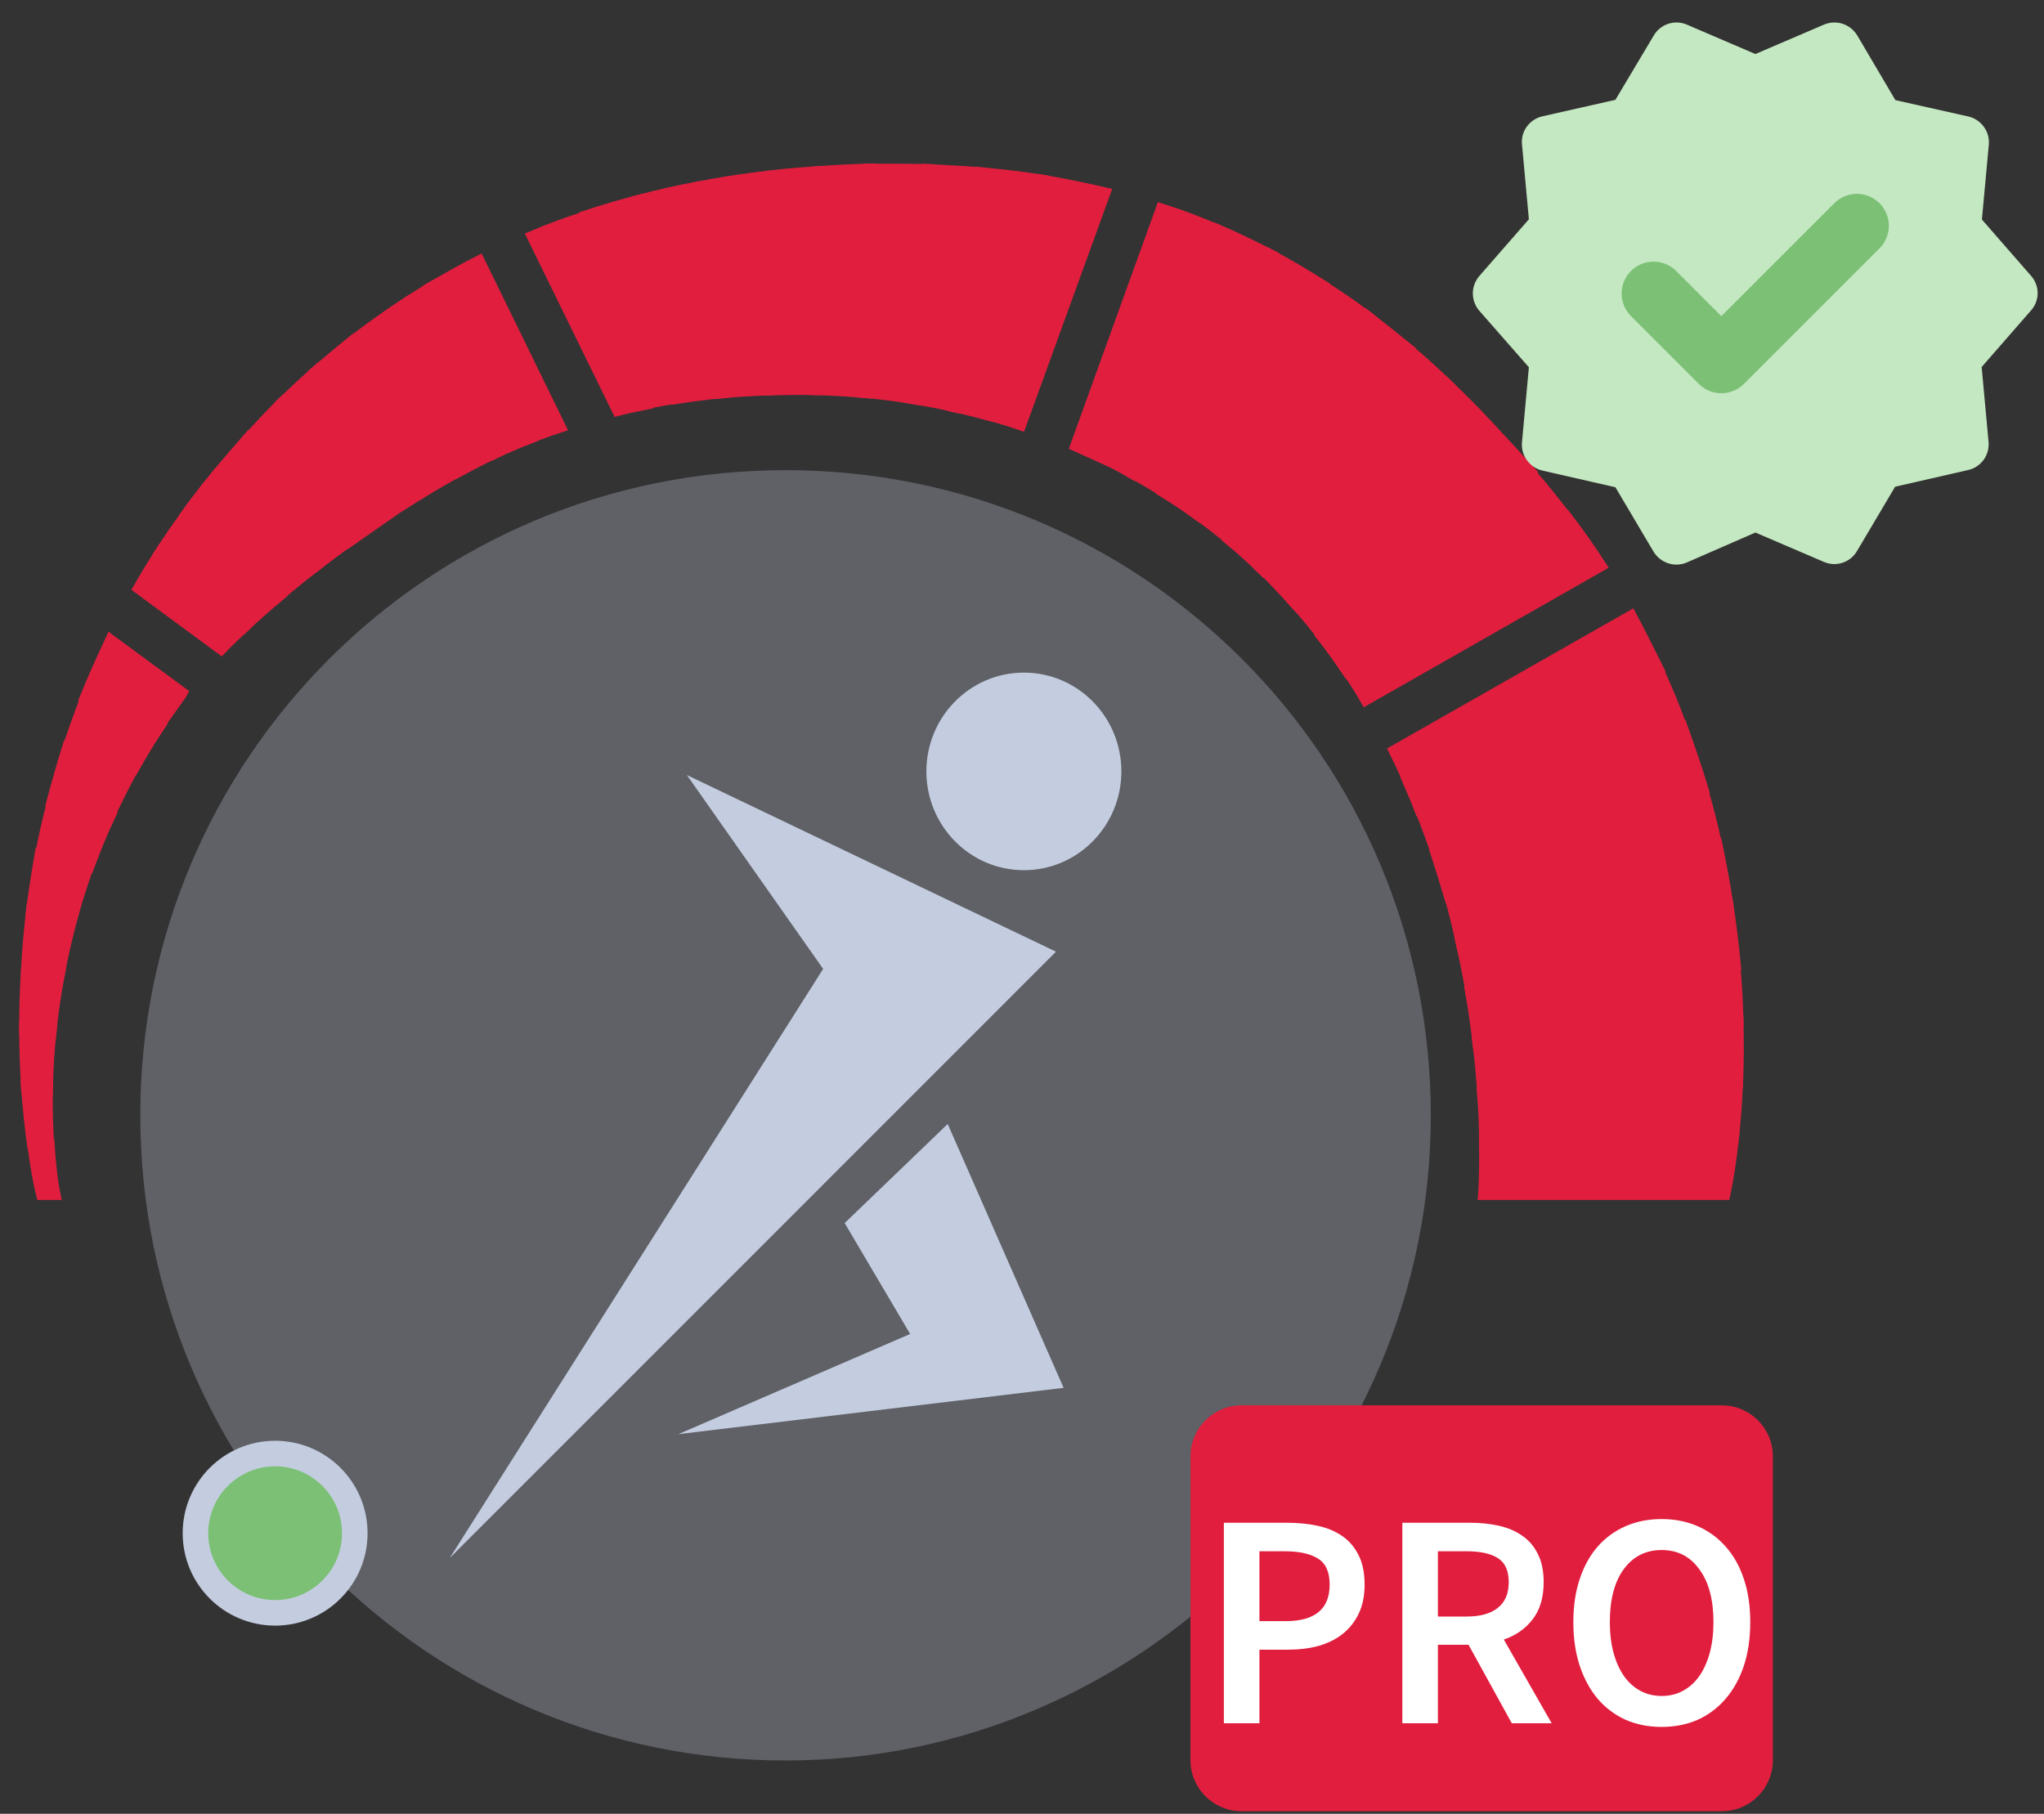<svg width="80" height="71" viewBox="0 0 80 71" fill="none" xmlns="http://www.w3.org/2000/svg">
<rect x="0" y="0" width="80" height="71" fill="#333333" stroke="none"/>
<path opacity="0.3" d="M30.746 68.913C16.781 68.913 5.491 57.623 5.491 43.658C5.491 29.694 16.781 18.404 30.746 18.404C44.71 18.404 56 29.694 56 43.658C56 57.623 44.561 68.913 30.746 68.913Z" fill="#C4CDDF"/>
<path d="M43.889 30.196C43.889 32.331 42.181 34.063 40.074 34.063C37.967 34.063 36.258 32.331 36.258 30.196C36.258 28.06 37.967 26.329 40.074 26.329C42.181 26.329 43.889 28.06 43.889 30.196Z" fill="#C4CDDF"/>
<path d="M26.884 30.339L32.217 37.927L17.602 60.988L41.33 37.253L26.884 30.339Z" fill="#C4CDDF"/>
<path d="M37.092 43.998L33.06 47.876L35.622 52.218L26.551 56.139L41.628 54.326L37.092 43.998Z" fill="#C4CDDF"/>
<g opacity="0.45">
<path d="M42.136 17.375C44.954 18.579 47.572 20.304 49.826 22.568C51.281 24.042 52.481 25.623 53.481 27.258L62.607 22.083C61.844 20.915 60.971 19.747 59.989 18.615C56.062 14.068 51.644 10.24 45.463 8.21L42.136 17.375Z" fill="#C4CDDF"/>
<path d="M8.629 25.3C11.592 22.281 16.465 18.866 19.992 17.357C20.592 17.105 21.228 16.854 21.864 16.638L18.719 10.24C13.847 12.72 10.447 16.081 8.083 19.064C7.065 20.358 6.193 21.652 5.429 22.963L8.629 25.3Z" fill="#C4CDDF"/>
<path d="M43.19 7.563C41.099 7.06 38.809 6.754 36.282 6.682C30.064 6.467 24.991 7.545 20.864 9.252L24.173 15.991C29.209 14.769 34.791 14.877 39.918 16.548L43.19 7.563Z" fill="#C4CDDF"/>
<path d="M7.065 27.061L4.32 25.048C-1.007 36.064 1.629 46.594 1.629 46.594H2.084C2.084 46.594 0.011 36.621 7.011 27.151C7.029 27.133 7.047 27.097 7.065 27.061Z" fill="#C4CDDF"/>
<path d="M54.608 29.325C58.807 37.753 58.117 46.594 58.117 46.594H67.498C67.498 46.594 70.025 35.309 63.825 24.096L54.608 29.325Z" fill="#C4CDDF"/>
</g>
<path d="M1.654 46.721H2.109C2.109 46.721 1.963 46.036 1.891 44.847L1.327 44.829C1.473 46.036 1.654 46.721 1.654 46.721Z" fill="#E11E3E" stroke="#E11E3E" stroke-width="0.5"/>
<path d="M1.309 44.811L1.872 44.829C1.836 44.216 1.8 43.459 1.818 42.594L1.073 42.558C1.145 43.441 1.218 44.198 1.309 44.811Z" fill="#E11E3E" stroke="#E11E3E" stroke-width="0.5"/>
<path d="M1.073 42.576L1.818 42.612C1.836 41.927 1.872 41.17 1.963 40.359L1 40.269C1 41.098 1.036 41.873 1.073 42.576Z" fill="#E11E3E" stroke="#E11E3E" stroke-width="0.5"/>
<path d="M1 40.269L1.963 40.341C2.036 39.638 2.145 38.899 2.29 38.106L1.073 37.944C1.018 38.773 1 39.548 1 40.269Z" fill="#E11E3E" stroke="#E11E3E" stroke-width="0.5"/>
<path d="M1.073 37.944L2.29 38.106C2.418 37.385 2.599 36.646 2.799 35.871L1.273 35.619C1.182 36.43 1.109 37.205 1.073 37.944Z" fill="#E11E3E" stroke="#E11E3E" stroke-width="0.5"/>
<path d="M1.273 35.619L2.799 35.871C2.981 35.222 3.199 34.538 3.435 33.871L1.6 33.474C1.473 34.213 1.363 34.934 1.273 35.619Z" fill="#E11E3E" stroke="#E11E3E" stroke-width="0.5"/>
<path d="M1.618 33.492L3.453 33.889C3.69 33.258 3.944 32.609 4.253 31.96L2.09 31.401C1.909 32.086 1.745 32.789 1.618 33.492Z" fill="#E11E3E" stroke="#E11E3E" stroke-width="0.5"/>
<path d="M2.072 31.383L4.235 31.942C4.526 31.329 4.835 30.698 5.18 30.068L2.672 29.293C2.454 29.995 2.254 30.698 2.072 31.383Z" fill="#E11E3E" stroke="#E11E3E" stroke-width="0.5"/>
<path d="M3.399 27.31C3.145 27.977 2.908 28.626 2.69 29.293L5.198 30.068C5.507 29.527 5.834 28.968 6.198 28.427L3.399 27.31Z" fill="#E11E3E" stroke="#E11E3E" stroke-width="0.5"/>
<path d="M7.016 27.22C7.034 27.184 7.07 27.166 7.088 27.13L4.344 25.111C3.999 25.85 3.672 26.571 3.381 27.292L6.161 28.409C6.452 28.031 6.725 27.634 7.016 27.22Z" fill="#E11E3E" stroke="#E11E3E" stroke-width="0.5"/>
<path d="M5.471 23.02L8.651 25.363C8.924 25.075 9.215 24.805 9.524 24.516L6.289 21.669C5.998 22.119 5.725 22.57 5.471 23.02Z" fill="#E11E3E" stroke="#E11E3E" stroke-width="0.5"/>
<path d="M6.289 21.669L9.524 24.516C9.942 24.12 10.396 23.723 10.868 23.327L7.306 20.191C6.943 20.677 6.616 21.164 6.289 21.669Z" fill="#E11E3E" stroke="#E11E3E" stroke-width="0.5"/>
<path d="M8.106 19.109C7.833 19.47 7.561 19.812 7.306 20.173L10.868 23.309C11.323 22.93 11.777 22.552 12.268 22.173L8.451 18.695C8.342 18.839 8.215 18.965 8.106 19.109Z" fill="#E11E3E" stroke="#E11E3E" stroke-width="0.5"/>
<path d="M8.451 18.695L12.25 22.191C12.704 21.849 13.158 21.488 13.631 21.164L9.724 17.199C9.287 17.703 8.851 18.19 8.451 18.695Z" fill="#E11E3E" stroke="#E11E3E" stroke-width="0.5"/>
<path d="M9.742 17.199L13.649 21.164C14.14 20.822 14.63 20.479 15.121 20.137L11.068 15.793C10.596 16.262 10.16 16.73 9.742 17.199Z" fill="#E11E3E" stroke="#E11E3E" stroke-width="0.5"/>
<path d="M11.068 15.793L15.103 20.137C15.557 19.83 16.03 19.542 16.484 19.253L12.413 14.549C11.941 14.964 11.505 15.378 11.068 15.793Z" fill="#E11E3E" stroke="#E11E3E" stroke-width="0.5"/>
<path d="M12.413 14.549L16.484 19.253C16.957 18.965 17.429 18.695 17.884 18.442L13.794 13.396C13.322 13.774 12.868 14.171 12.413 14.549Z" fill="#E11E3E" stroke="#E11E3E" stroke-width="0.5"/>
<path d="M13.813 13.396L17.902 18.442C18.411 18.172 18.883 17.92 19.356 17.703L15.321 12.296C14.794 12.657 14.285 13.017 13.813 13.396Z" fill="#E11E3E" stroke="#E11E3E" stroke-width="0.5"/>
<path d="M20.701 17.127L16.92 11.269C16.375 11.593 15.83 11.936 15.321 12.296L19.356 17.703C19.574 17.595 19.792 17.505 20.01 17.415C20.246 17.307 20.483 17.217 20.701 17.127Z" fill="#E11E3E" stroke="#E11E3E" stroke-width="0.5"/>
<path d="M21.882 16.694L18.738 10.26C18.102 10.584 17.502 10.927 16.902 11.269L20.701 17.127C21.101 16.964 21.482 16.82 21.882 16.694Z" fill="#E11E3E" stroke="#E11E3E" stroke-width="0.5"/>
<path d="M20.882 9.268L24.19 16.027C24.535 15.937 24.881 15.865 25.244 15.793L22.991 8.493C22.264 8.728 21.555 8.98 20.882 9.268Z" fill="#E11E3E" stroke="#E11E3E" stroke-width="0.5"/>
<path d="M22.972 8.475L25.226 15.775C25.644 15.685 26.08 15.613 26.498 15.541L24.99 7.881C24.299 8.061 23.627 8.259 22.972 8.475Z" fill="#E11E3E" stroke="#E11E3E" stroke-width="0.5"/>
<path d="M24.99 7.881L26.498 15.559C27.08 15.469 27.643 15.396 28.225 15.342L27.298 7.358C26.516 7.502 25.735 7.682 24.99 7.881Z" fill="#E11E3E" stroke="#E11E3E" stroke-width="0.5"/>
<path d="M27.316 7.358L28.243 15.342C28.806 15.288 29.388 15.252 29.951 15.234L29.551 6.997C28.788 7.088 28.043 7.214 27.316 7.358Z" fill="#E11E3E" stroke="#E11E3E" stroke-width="0.5"/>
<path d="M29.551 6.997L29.951 15.234C30.605 15.216 31.26 15.198 31.914 15.216L31.896 6.763C31.078 6.817 30.297 6.889 29.551 6.997Z" fill="#E11E3E" stroke="#E11E3E" stroke-width="0.5"/>
<path d="M31.896 6.763L31.914 15.216C32.55 15.234 33.168 15.27 33.804 15.324L34.022 6.655C33.295 6.673 32.587 6.709 31.896 6.763Z" fill="#E11E3E" stroke="#E11E3E" stroke-width="0.5"/>
<path d="M36.276 6.673C35.513 6.655 34.767 6.655 34.022 6.655L33.804 15.324C34.477 15.378 35.131 15.469 35.785 15.577L36.294 6.673C36.294 6.673 36.294 6.673 36.276 6.673Z" fill="#E11E3E" stroke="#E11E3E" stroke-width="0.5"/>
<path d="M36.294 6.673L35.785 15.577C36.312 15.667 36.839 15.757 37.348 15.883L38.384 6.799C37.712 6.745 37.021 6.709 36.294 6.673Z" fill="#E11E3E" stroke="#E11E3E" stroke-width="0.5"/>
<path d="M38.384 6.799L37.348 15.883C37.784 15.973 38.239 16.099 38.675 16.207L40.783 7.088C40.001 6.961 39.202 6.871 38.384 6.799Z" fill="#E11E3E" stroke="#E11E3E" stroke-width="0.5"/>
<path d="M43.2 7.574C42.419 7.394 41.619 7.232 40.783 7.087L38.675 16.207C39.093 16.316 39.511 16.442 39.929 16.586L43.2 7.574Z" fill="#E11E3E" stroke="#E11E3E" stroke-width="0.5"/>
<path d="M45.472 8.223L42.146 17.433C42.51 17.595 42.855 17.758 43.218 17.92L47.635 9.034C46.926 8.728 46.217 8.457 45.472 8.223Z" fill="#E11E3E" stroke="#E11E3E" stroke-width="0.5"/>
<path d="M47.616 9.016L43.2 17.902C43.582 18.082 43.963 18.28 44.327 18.497L49.706 10.007C49.034 9.665 48.343 9.322 47.616 9.016Z" fill="#E11E3E" stroke="#E11E3E" stroke-width="0.5"/>
<path d="M49.706 10.007L44.345 18.496C44.781 18.731 45.199 18.983 45.617 19.253L51.706 11.179C51.051 10.764 50.379 10.368 49.706 10.007Z" fill="#E11E3E" stroke="#E11E3E" stroke-width="0.5"/>
<path d="M51.687 11.179L45.599 19.253C46.035 19.524 46.471 19.812 46.889 20.119L53.468 12.405C52.905 11.972 52.305 11.575 51.687 11.179Z" fill="#E11E3E" stroke="#E11E3E" stroke-width="0.5"/>
<path d="M53.487 12.405L46.908 20.119C47.344 20.443 47.78 20.767 48.198 21.128L55.068 13.666C54.541 13.234 54.014 12.819 53.487 12.405Z" fill="#E11E3E" stroke="#E11E3E" stroke-width="0.5"/>
<path d="M55.05 13.666L48.18 21.128C48.616 21.488 49.034 21.867 49.452 22.281L56.612 15.072C56.104 14.585 55.595 14.117 55.05 13.666Z" fill="#E11E3E" stroke="#E11E3E" stroke-width="0.5"/>
<path d="M56.612 15.072L49.452 22.263C49.579 22.372 49.688 22.498 49.815 22.624C50.124 22.948 50.415 23.255 50.706 23.579L58.248 16.73C57.739 16.171 57.176 15.613 56.612 15.072Z" fill="#E11E3E" stroke="#E11E3E" stroke-width="0.5"/>
<path d="M58.266 16.748L50.724 23.597C51.106 24.012 51.451 24.444 51.796 24.877L59.847 18.46C59.32 17.884 58.793 17.307 58.266 16.748Z" fill="#E11E3E" stroke="#E11E3E" stroke-width="0.5"/>
<path d="M61.301 20.299C60.883 19.758 60.447 19.199 59.993 18.677C59.938 18.605 59.884 18.55 59.829 18.478L51.778 24.895C52.123 25.327 52.432 25.778 52.742 26.229L61.301 20.299Z" fill="#E11E3E" stroke="#E11E3E" stroke-width="0.5"/>
<path d="M53.468 27.346L62.61 22.137C62.21 21.524 61.774 20.893 61.301 20.281L52.741 26.21C53.014 26.589 53.25 26.968 53.468 27.346Z" fill="#E11E3E" stroke="#E11E3E" stroke-width="0.5"/>
<path d="M63.828 24.156L54.613 29.401C54.795 29.779 54.977 30.14 55.14 30.518L64.864 26.192C64.536 25.526 64.191 24.841 63.828 24.156Z" fill="#E11E3E" stroke="#E11E3E" stroke-width="0.5"/>
<path d="M64.845 26.192L55.122 30.518C55.286 30.897 55.449 31.275 55.595 31.654L65.79 28.482C65.518 27.724 65.209 26.968 64.845 26.192Z" fill="#E11E3E" stroke="#E11E3E" stroke-width="0.5"/>
<path d="M65.809 28.482L55.613 31.654C55.849 32.248 56.067 32.843 56.267 33.42L66.608 30.861C66.372 30.086 66.099 29.293 65.809 28.482Z" fill="#E11E3E" stroke="#E11E3E" stroke-width="0.5"/>
<path d="M66.59 30.861L56.249 33.42C56.431 33.979 56.594 34.519 56.758 35.06L67.153 33.078C67.008 32.375 66.808 31.618 66.59 30.861Z" fill="#E11E3E" stroke="#E11E3E" stroke-width="0.5"/>
<path d="M67.172 33.096L56.776 35.078C56.958 35.709 57.103 36.322 57.23 36.916L67.59 35.403C67.481 34.664 67.335 33.889 67.172 33.096Z" fill="#E11E3E" stroke="#E11E3E" stroke-width="0.5"/>
<path d="M67.59 35.403L57.23 36.916C57.376 37.565 57.503 38.214 57.612 38.827L67.88 37.746C67.808 36.989 67.717 36.214 67.59 35.403Z" fill="#E11E3E" stroke="#E11E3E" stroke-width="0.5"/>
<path d="M67.862 37.746L57.594 38.827C57.721 39.53 57.812 40.215 57.885 40.846L67.989 39.981C67.971 39.278 67.935 38.539 67.862 37.746Z" fill="#E11E3E" stroke="#E11E3E" stroke-width="0.5"/>
<path d="M67.989 39.999L57.885 40.864C57.976 41.567 58.03 42.233 58.066 42.846L67.971 42.378C68.008 41.639 68.008 40.846 67.989 39.999Z" fill="#E11E3E" stroke="#E11E3E" stroke-width="0.5"/>
<path d="M67.971 42.36L58.066 42.828C58.121 43.567 58.139 44.216 58.139 44.775L67.808 44.559C67.88 43.928 67.935 43.207 67.971 42.36Z" fill="#E11E3E" stroke="#E11E3E" stroke-width="0.5"/>
<path d="M58.139 44.775C58.157 46 58.103 46.721 58.103 46.721H67.481C67.481 46.721 67.662 45.928 67.808 44.559L58.139 44.775Z" fill="#E11E3E" stroke="#E11E3E" stroke-width="0.5"/>
<circle cx="10.768" cy="60.016" r="3.118" fill="#7CC076" stroke="#C4CDDF"/>
<path d="M46.593 57.011C46.593 55.906 47.488 55.011 48.593 55.011H67.389C68.494 55.011 69.389 55.906 69.389 57.011V68.899C69.389 70.004 68.494 70.899 67.389 70.899H48.593C47.488 70.899 46.593 70.004 46.593 68.899V57.011Z" fill="#E11E3E"/>
<path d="M47.901 67.455V59.607H50.373C50.805 59.607 51.205 59.647 51.573 59.727C51.949 59.807 52.273 59.943 52.545 60.135C52.817 60.327 53.029 60.579 53.181 60.891C53.333 61.195 53.409 61.575 53.409 62.031C53.409 62.463 53.333 62.839 53.181 63.159C53.029 63.479 52.817 63.747 52.545 63.963C52.281 64.171 51.965 64.327 51.597 64.431C51.237 64.527 50.845 64.575 50.421 64.575H49.293V67.455H47.901ZM49.293 63.459H50.313C51.465 63.459 52.041 62.983 52.041 62.031C52.041 61.535 51.889 61.195 51.585 61.011C51.289 60.819 50.849 60.723 50.265 60.723H49.293V63.459ZM54.886 67.455V59.607H57.538C57.946 59.607 58.325 59.647 58.678 59.727C59.029 59.807 59.334 59.939 59.59 60.123C59.846 60.299 60.045 60.535 60.19 60.831C60.342 61.127 60.417 61.495 60.417 61.935C60.417 62.535 60.273 63.019 59.986 63.387C59.706 63.755 59.33 64.019 58.858 64.179L60.73 67.455H59.169L57.477 64.383H56.278V67.455H54.886ZM56.278 63.279H57.394C57.929 63.279 58.337 63.167 58.617 62.943C58.906 62.719 59.05 62.383 59.05 61.935C59.05 61.479 58.906 61.163 58.617 60.987C58.337 60.811 57.929 60.723 57.394 60.723H56.278V63.279ZM65.035 67.599C64.523 67.599 64.055 67.507 63.631 67.323C63.207 67.131 62.843 66.859 62.539 66.507C62.235 66.147 61.999 65.715 61.831 65.211C61.663 64.707 61.579 64.135 61.579 63.495C61.579 62.863 61.663 62.299 61.831 61.803C61.999 61.299 62.235 60.875 62.539 60.531C62.843 60.187 63.207 59.923 63.631 59.739C64.055 59.555 64.523 59.463 65.035 59.463C65.547 59.463 66.015 59.555 66.439 59.739C66.863 59.923 67.227 60.187 67.531 60.531C67.843 60.875 68.083 61.299 68.251 61.803C68.419 62.299 68.503 62.863 68.503 63.495C68.503 64.135 68.419 64.707 68.251 65.211C68.083 65.715 67.843 66.147 67.531 66.507C67.227 66.859 66.863 67.131 66.439 67.323C66.015 67.507 65.547 67.599 65.035 67.599ZM65.035 66.387C65.347 66.387 65.627 66.319 65.875 66.183C66.123 66.047 66.335 65.855 66.511 65.607C66.687 65.351 66.823 65.047 66.919 64.695C67.015 64.335 67.063 63.935 67.063 63.495C67.063 62.615 66.879 61.927 66.511 61.431C66.151 60.927 65.659 60.675 65.035 60.675C64.411 60.675 63.915 60.927 63.547 61.431C63.187 61.927 63.007 62.615 63.007 63.495C63.007 63.935 63.055 64.335 63.151 64.695C63.247 65.047 63.383 65.351 63.559 65.607C63.735 65.855 63.947 66.047 64.195 66.183C64.443 66.319 64.723 66.387 65.035 66.387Z" fill="white"/>
<g clip-path="url(#clip0)">
<path d="M79.496 10.801L77.57 8.593L77.839 5.67C77.891 5.152 77.539 4.675 77.042 4.561L74.183 3.919L72.692 1.389C72.422 0.944 71.874 0.757 71.387 0.964L68.704 2.115L66.022 0.964C65.545 0.757 64.986 0.944 64.727 1.389L63.225 3.908L60.377 4.551C59.87 4.665 59.518 5.131 59.569 5.65L59.839 8.583L57.902 10.801C57.56 11.195 57.56 11.776 57.902 12.169L59.839 14.377L59.569 17.311C59.518 17.829 59.87 18.306 60.367 18.42L63.225 19.073L64.717 21.592C64.986 22.038 65.545 22.224 66.022 22.017L68.704 20.846L71.387 21.996C71.863 22.203 72.422 22.017 72.681 21.571L74.173 19.052L77.031 18.399C77.539 18.285 77.881 17.808 77.829 17.29L77.56 14.367L79.486 12.159C79.655 11.974 79.749 11.733 79.751 11.482C79.753 11.232 79.662 10.989 79.496 10.801Z" fill="#C4E8C1"/>
<path d="M64.719 11.491L67.372 14.143L72.677 8.838" stroke="#7CC076" stroke-width="2.5" stroke-linecap="round" stroke-linejoin="round"/>
</g>
<defs>
<clipPath id="clip0">
<rect width="22.106" height="22.106" fill="white" transform="translate(57.646 0.438)"/>
</clipPath>
</defs>
</svg>
